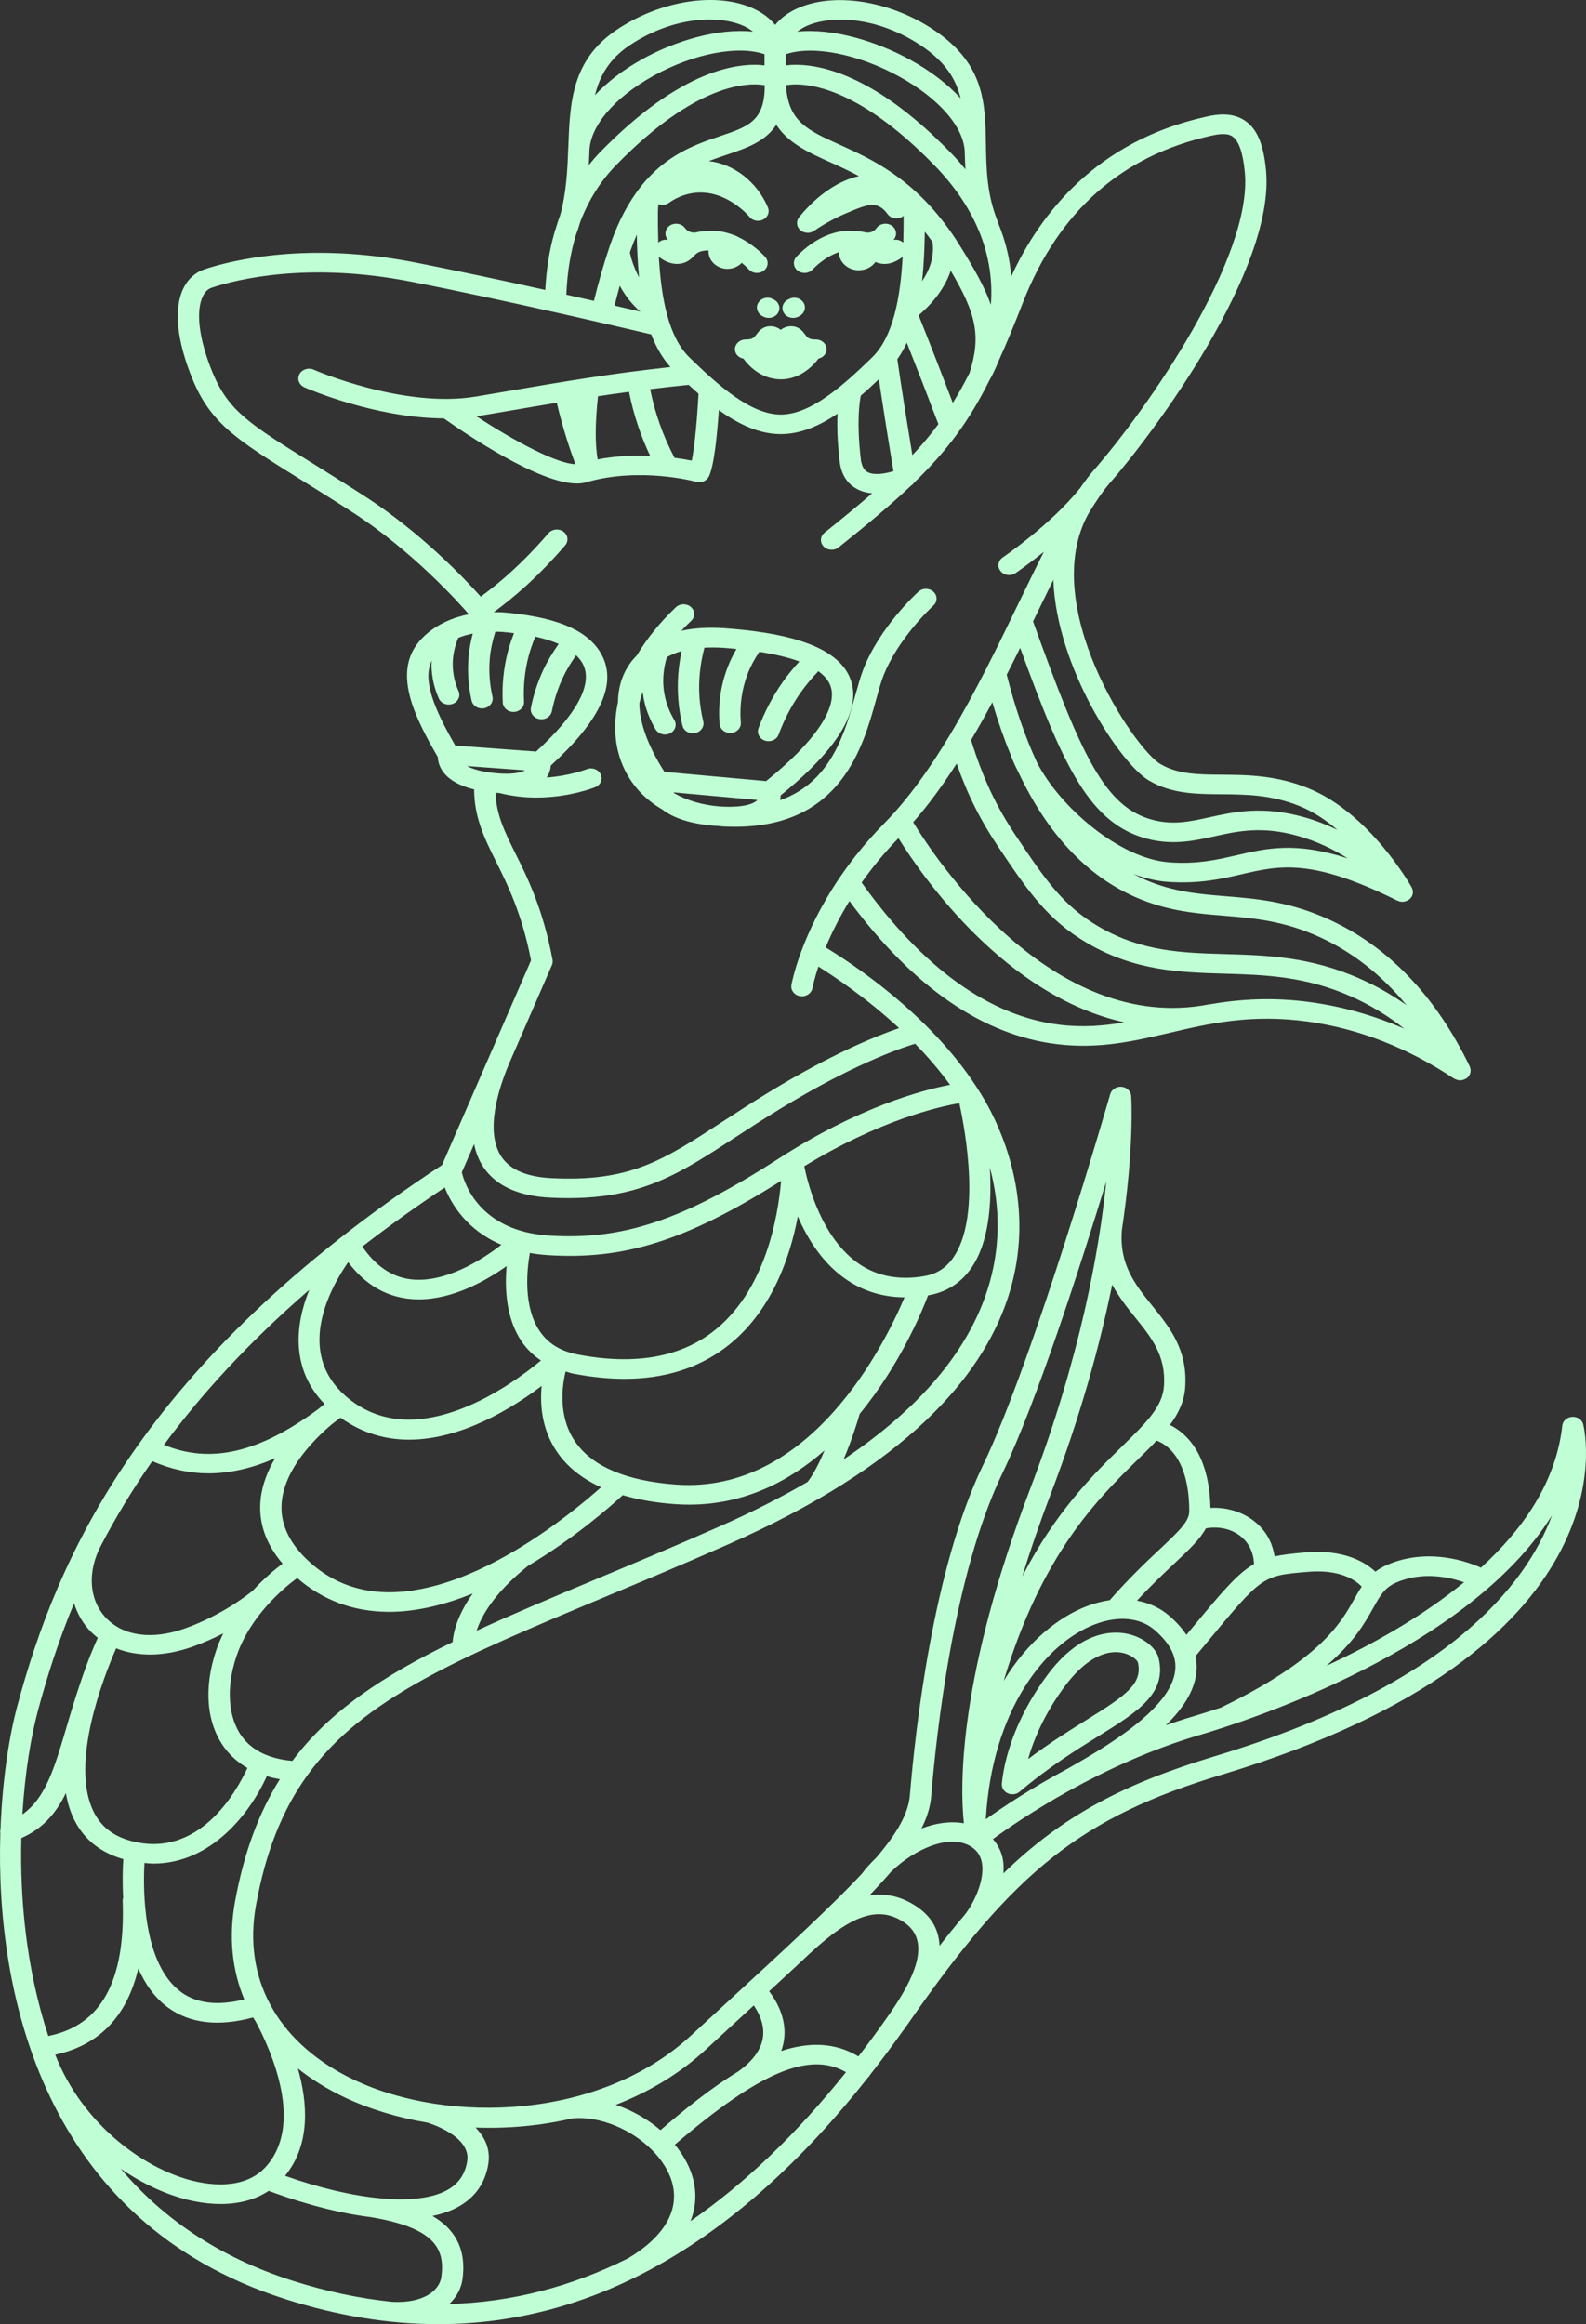 <svg width="389" height="570" viewBox="0 0 389 570" fill="none" xmlns="http://www.w3.org/2000/svg">
<rect x="0" y="0" width="389" height="570" fill="#333333" stroke="none"/>
<path d="M298.12 430.664C275.792 437.412 260.75 445.203 246.105 459.442C246.178 458.31 246.178 457.181 245.988 456.088C245.636 454.146 244.778 452.461 243.532 451.041C249.97 446.333 269.995 432.653 294.174 425.53C306.535 421.891 360.165 404.491 380.652 371.657C374.187 389.079 354.658 413.562 298.12 430.664ZM224.77 467.544C220.87 464.941 216.988 464.291 213.25 464.848C213.99 464.077 214.676 463.335 215.363 462.599C215.408 462.545 215.48 462.516 215.525 462.455C215.57 462.388 215.633 462.321 215.688 462.251C216.699 461.154 217.656 460.089 218.541 459.062C224.509 453.279 233.05 449.688 238.151 452.873C239.641 453.801 240.517 455.105 240.833 456.865C241.6 461.227 238.72 467.086 236.418 469.857C236.409 469.862 236.409 469.876 236.399 469.882C234.44 472.178 232.454 474.632 230.441 477.206C230.287 473.596 228.734 470.189 224.77 467.544ZM169.361 544.736C170.986 540.607 170.968 536.231 169.135 531.847C168.26 529.768 167.023 527.798 165.515 525.978C186.272 508.217 198.488 502.982 207.499 508.201C195.301 523.432 182.579 535.611 169.361 544.736ZM29.614 531.888C35.592 536.005 41.885 538.698 47.528 539.839C49.821 540.303 52.024 540.533 54.118 540.533C58.669 540.533 62.678 539.439 65.901 537.316C70.984 539.21 80.807 542.484 90.784 543.732C106.575 546.319 109.212 551.478 108.246 558.418C107.776 561.776 103.858 564.943 96.174 564.537C88.121 563.699 79.941 561.969 71.634 559.31C53.152 553.4 39.537 543.645 29.614 531.888ZM5.237 450.794C10.537 448.463 13.751 444.695 16.162 439.751C16.55 442.072 17.2 444.279 18.202 446.288C20.586 451.108 24.649 454.354 30.247 455.96C30.102 458.007 29.985 461.412 30.21 465.433C30.147 465.647 30.084 465.858 30.084 466.089C30.815 485.854 24.838 496.745 11.846 499.329C6.42 482.823 4.849 465.625 5.237 450.794ZM18.166 393.195C18.979 395.789 20.315 398.181 22.283 400.174C22.816 400.714 23.394 401.207 23.98 401.671C23.005 403.817 21.353 407.754 19.764 412.548C18.392 416.585 17.254 420.387 16.252 423.797C13.281 433.882 11.097 441.068 5.49 444.983C6.122 434.64 7.639 425.777 9.282 419.627C11.494 411.384 14.293 402.525 18.166 393.195ZM75.851 316.342C72.257 325.217 71.418 335.883 79.597 344.331C79.101 344.721 78.55 345.163 77.945 345.671C63.472 356.322 51.599 359.063 40.214 354.354C49.297 342.037 60.881 329.298 75.851 316.342ZM135.521 235.383C133.192 222.925 129.4 215.295 126.348 209.165C123.712 203.874 121.735 199.776 121.518 194.427C121.816 194.452 122.096 194.452 122.385 194.468C125.563 195.264 128.66 195.605 131.495 195.605C139.557 195.605 145.616 193.208 145.995 193.05C147.322 192.519 147.909 191.101 147.331 189.89C146.744 188.679 145.2 188.14 143.891 188.662C143.819 188.687 139.765 190.28 134.077 190.686C134.781 189.624 135.034 188.571 135.097 187.758C146.816 177.051 151.06 168.408 147.972 161.391C146.871 158.903 144.984 156.838 142.329 155.162C142.32 155.154 142.311 155.146 142.311 155.146C142.284 155.129 142.257 155.129 142.239 155.113C139.151 153.197 134.98 151.828 129.743 150.965C129.734 150.965 129.725 150.957 129.716 150.957C127.793 150.642 125.771 150.368 123.549 150.194C122.692 150.128 121.906 150.153 121.094 150.144C125.798 146.677 131.63 141.859 138.618 133.747C139.512 132.71 139.323 131.201 138.194 130.379C137.056 129.55 135.413 129.733 134.519 130.769C127.919 138.441 122.403 143.02 117.915 146.329C113.934 141.875 103.172 130.537 89.349 121.629C84.437 118.469 80.184 115.823 76.492 113.517C61.179 103.988 56.023 100.778 52.114 91.314C48.801 83.269 47.934 76.269 49.785 72.594C50.317 71.516 51.049 70.844 52.015 70.529C58.326 68.456 75.724 64.167 100.833 69.086C124.272 73.681 153.94 80.639 159.727 82.008C160.901 85.085 162.445 87.797 164.45 90.02C150.013 91.596 138.573 93.537 125.581 95.751L116.715 97.253C98.964 100.23 77.133 90.758 76.916 90.659C75.607 90.095 74.054 90.601 73.431 91.787C72.808 92.981 73.359 94.416 74.659 94.988C75.471 95.345 91.985 102.511 108.869 102.619C114.069 106.302 132.1 118.577 141.489 118.577C142.293 118.577 143.033 118.486 143.701 118.295C156.965 114.413 170.607 118.112 170.743 118.154C171.998 118.519 173.334 117.947 173.876 116.843C175.185 114.189 175.943 106.078 176.313 100.57C181.153 104.062 186.2 106.467 191.5 106.467C196.339 106.467 200.962 104.46 205.422 101.45C205.287 104.294 205.35 108.135 205.946 113.161C206.424 117.225 208.6 119.133 210.343 120.012C211.462 120.584 212.681 120.883 213.909 120.99C210.505 123.951 206.686 127.095 202.262 130.62C201.16 131.491 201.043 133 201.991 134.004C202.939 135.008 204.582 135.107 205.675 134.253C212.907 128.488 218.631 123.678 223.416 119.133C223.759 118.934 224.021 118.652 224.238 118.336C232.4 110.432 237.682 103.258 242.656 93.305C243.027 92.683 243.938 91.016 244.932 88.511C246.855 84.289 248.796 79.586 250.909 74.162C259.585 51.934 275.061 38.198 296.91 33.322L297.271 33.239C300.395 32.542 301.596 33.015 302.228 33.429C303.835 34.491 304.873 37.46 305.316 42.254C307.266 63.288 281.182 100.579 268.244 115.342C267.133 116.603 266.023 118.112 264.912 119.73C264.903 119.746 264.876 119.755 264.867 119.771C257.716 128.696 246.069 136.625 245.952 136.708C244.796 137.496 244.552 138.997 245.401 140.059C245.916 140.697 246.701 141.037 247.505 141.037C248.047 141.037 248.588 140.888 249.058 140.573C249.302 140.407 252.218 138.408 256.037 135.323C254.051 139.238 252.01 143.426 249.879 147.839C244.769 158.397 239.271 169.727 233.104 180.045V180.053C228.165 188.314 222.802 195.928 216.861 201.95C212.473 206.403 208.943 210.849 206.045 215.096C206.036 215.104 206.036 215.112 206.027 215.121C196.402 229.246 194.226 240.932 194.109 241.562C193.883 242.873 194.849 244.1 196.276 244.316C196.411 244.333 196.556 244.341 196.691 244.341C197.955 244.341 199.057 243.511 199.273 242.334C199.282 242.276 199.653 240.293 200.736 237.05C204.772 239.58 212.636 244.847 220.518 252.146C214.974 254.037 204.022 258.449 188.565 267.88C184.322 270.467 180.611 272.881 177.207 275.095C162.554 284.642 154.482 289.909 135.205 288.938C129.31 288.64 125.238 286.923 123.089 283.846C118.692 277.509 122.475 266.345 125.12 260.266C125.129 260.257 125.12 260.257 125.129 260.249L135.377 236.677C135.558 236.271 135.603 235.823 135.521 235.383ZM128.777 188.928C127.82 189.45 125.825 190.014 121.717 189.641C118.195 189.309 115.938 188.629 114.548 187.883L128.777 188.928ZM105.88 162.005C105.853 162.42 105.817 162.834 105.826 163.241C105.88 166.019 106.485 168.732 107.632 171.311C108.047 172.24 109.022 172.804 110.051 172.804C110.386 172.804 110.72 172.746 111.036 172.621C112.372 172.124 113.013 170.722 112.462 169.495C111.568 167.471 111.081 165.339 111.045 163.166C111 160.885 111.487 158.58 112.399 156.431C113.473 155.992 114.674 155.652 115.956 155.386C115.469 157.269 115.099 159.16 114.927 161.084C114.62 164.676 114.864 168.292 115.667 171.833C115.92 172.97 117.013 173.749 118.222 173.749C118.403 173.749 118.575 173.733 118.755 173.7C120.164 173.426 121.076 172.157 120.787 170.863C120.082 167.761 119.866 164.601 120.137 161.466C120.326 159.251 120.823 157.07 121.491 154.93C122.033 154.947 122.538 154.93 123.098 154.972C124.136 155.054 125.102 155.171 126.068 155.287C125.482 156.788 124.958 158.314 124.552 159.857C123.504 163.929 123.089 168.118 123.315 172.323C123.396 173.608 124.543 174.604 125.924 174.604C125.969 174.604 126.014 174.604 126.059 174.596C127.504 174.529 128.614 173.401 128.533 172.082C128.326 168.333 128.696 164.593 129.635 160.977C130.059 159.334 130.646 157.725 131.305 156.141C133.508 156.622 135.413 157.219 137.029 157.924C135.594 159.973 134.276 162.096 133.237 164.344C131.865 167.288 130.854 170.399 130.222 173.575C129.969 174.877 130.908 176.122 132.325 176.362C132.479 176.387 132.641 176.404 132.795 176.404C134.032 176.404 135.133 175.591 135.359 174.43C135.919 171.61 136.822 168.848 138.041 166.227C138.934 164.294 140.072 162.461 141.3 160.686C142.085 161.458 142.726 162.279 143.133 163.199C145.291 168.093 141.264 175.375 131.495 184.316L111.668 182.856C106.332 173.575 103.605 166.782 105.88 162.005ZM141.219 57.723C141.643 56.62 142.004 55.517 142.32 54.422C144.361 49.089 147.268 44.436 151.078 40.529C170.851 20.225 183.545 20.209 187.563 20.889C187.599 29.68 183.581 31.041 176.602 33.396C170.734 35.37 163.357 37.875 157.082 45.87C157.046 45.912 157.01 45.953 156.983 46.003C154.283 49.47 151.791 53.949 149.715 59.871C149.588 60.253 149.453 60.684 149.317 61.074C149.308 61.115 149.29 61.148 149.281 61.19C148.044 64.889 146.798 69.227 145.67 73.797C143.548 73.316 141.282 72.802 138.907 72.271C139.115 67.004 139.891 62.152 141.219 57.723ZM144.559 37.319C144.559 31.115 150.609 23.924 160.342 18.558C170.21 13.1 181.035 11.085 187.509 13.3C187.509 13.324 187.509 13.349 187.509 13.374V16.037C181.153 15.298 167.104 16.883 147.178 37.328C146.202 38.331 145.291 39.401 144.415 40.488C144.469 39.418 144.514 38.356 144.559 37.319ZM154.383 11.143C165.181 3.911 176.539 3.637 182.525 6.424C183.238 6.755 183.997 7.203 184.692 7.759C176.133 6.838 165.623 10.04 157.651 14.444C152.866 17.082 148.947 20.125 145.932 23.335C147.105 18.599 149.444 14.461 154.383 11.143ZM225.863 11.151C231.885 15.157 234.467 19.396 235.614 24.115C232.517 20.731 228.418 17.513 223.353 14.726C215.101 10.164 204.284 6.83 195.554 7.767C196.24 7.22 196.98 6.78 197.675 6.448C203.652 3.662 215.01 3.935 225.863 11.151ZM233.059 37.328C213.141 16.874 199.093 15.298 192.737 16.037V13.374C192.737 13.349 192.746 13.333 192.746 13.3C199.309 11.068 210.433 13.192 220.662 18.832C230.513 24.273 236.634 31.455 236.634 37.585C236.661 38.862 236.716 40.181 236.797 41.524C235.65 40.131 234.431 38.729 233.059 37.328ZM223.777 111.626C222.486 103.805 221.231 95.934 220.085 88.113C220.96 86.868 221.737 85.516 222.414 84.057C225.032 90.684 227.633 97.352 230.161 104.021C228.247 106.617 226.143 109.113 223.777 111.626ZM211.128 97.029C212.627 95.743 214.099 94.391 215.552 93.006C216.69 100.529 217.882 108.068 219.146 115.55C217.177 116.147 214.46 116.628 212.862 115.815C212.509 115.633 211.426 115.085 211.137 112.638C210.036 103.357 210.857 98.339 211.128 97.029ZM226.152 68.961C226.585 65.071 226.766 60.966 226.829 56.81C227.461 57.615 228.093 58.461 228.716 59.349C229.24 63.073 227.903 66.382 226.152 68.961ZM239.885 56.172C239.903 56.213 239.939 56.238 239.957 56.28C242.828 63.056 243.451 69.393 243.027 74.751C241.519 70.38 238.891 65.801 235.325 60.087C234.711 59.091 234.088 58.146 233.456 57.233C233.456 57.233 233.447 57.225 233.438 57.217C224.084 43.689 213.683 38.986 205.955 35.495C197.937 31.878 193.305 29.78 192.782 20.88C196.944 20.208 209.593 20.432 229.167 40.529C234.278 45.763 237.645 50.971 239.803 55.94C239.839 56.023 239.858 56.097 239.885 56.172ZM154.482 61.953C154.554 61.754 154.626 61.538 154.689 61.339C155.168 59.987 155.665 58.743 156.179 57.549C156.242 61.123 156.414 64.648 156.748 68.032C155.321 65.387 154.689 62.948 154.482 61.953ZM152.008 70.081C153.182 72.246 154.807 74.519 157.091 76.434C155.358 76.028 153.191 75.522 150.735 74.958C151.15 73.299 151.575 71.665 152.008 70.081ZM169.081 87.64C163.971 82.655 162.165 73.158 161.596 62.981C161.624 62.998 161.642 63.031 161.669 63.048C162.581 63.719 164.504 65.088 167.059 64.64C168.657 64.35 169.551 63.438 170.201 62.782C170.508 62.467 170.752 62.218 171.059 62.036C171.817 61.563 172.666 61.455 173.803 61.422C173.803 61.505 173.776 61.58 173.776 61.663C173.776 64.018 175.871 65.942 178.435 65.942C179.825 65.942 181.071 65.362 181.929 64.466C182.949 65.304 183.581 66 183.654 66.067C184.168 66.639 184.909 66.938 185.658 66.938C186.245 66.938 186.841 66.755 187.328 66.382C188.439 65.536 188.592 64.026 187.671 63.006C187.039 62.301 184.593 59.805 181.08 58.146C180.683 57.897 180.241 57.715 179.78 57.582C178.245 57.01 176.548 56.611 174.724 56.611C174.706 56.611 174.679 56.611 174.661 56.611C173.632 56.62 172.449 56.645 171.221 56.885C171.194 56.893 171.176 56.885 171.158 56.893C169.298 57.449 168.296 56.321 168.025 55.956C167.248 54.861 165.659 54.53 164.441 55.235C163.222 55.94 162.861 57.424 163.619 58.544C163.691 58.644 163.781 58.751 163.863 58.851C163.005 58.668 162.093 58.917 161.452 59.523C161.38 57.059 161.353 54.588 161.362 52.157C161.371 51.461 161.407 50.764 161.47 50.076C162.31 50.391 163.285 50.291 164.043 49.761C165.407 48.79 167.637 47.579 170.499 47.281C178.146 46.484 183.618 52.929 183.843 53.211C184.349 53.825 185.125 54.148 185.92 54.148C186.353 54.148 186.796 54.048 187.202 53.841C188.331 53.252 188.818 51.992 188.349 50.872C185.613 44.461 179.853 40.181 173.867 39.517C175.392 38.912 176.918 38.398 178.408 37.9C183.148 36.291 187.726 34.731 190.398 30.601C193.36 35.146 198.271 37.377 203.643 39.799C205.864 40.803 208.221 41.873 210.677 43.2C205.846 44.22 200.447 47.77 195.996 53.269C195.228 54.223 195.328 55.558 196.249 56.396C196.745 56.86 197.422 57.101 198.091 57.101C198.632 57.101 199.183 56.943 199.644 56.628C202.135 54.928 204.79 53.476 207.517 52.315C211.426 50.648 213.385 49.877 215.101 50.432C216.067 50.748 216.934 51.436 217.674 52.481C218.36 53.451 219.696 53.825 220.852 53.393C221.141 53.277 221.403 53.12 221.629 52.929C221.629 55.118 221.61 57.325 221.547 59.523C220.897 58.917 219.994 58.668 219.137 58.851C219.218 58.743 219.308 58.644 219.371 58.544C220.139 57.424 219.778 55.94 218.55 55.235C217.331 54.521 215.724 54.861 214.947 55.989C214.911 56.047 213.891 57.524 211.832 56.893C211.814 56.885 211.796 56.893 211.769 56.885C210.541 56.645 209.368 56.62 208.329 56.611C208.311 56.611 208.293 56.611 208.266 56.611C201.485 56.611 196.303 61.928 195.328 62.998C194.407 64.018 194.551 65.528 195.653 66.382C196.14 66.755 196.736 66.938 197.332 66.938C198.073 66.938 198.822 66.639 199.337 66.075C199.472 65.917 202.226 62.981 205.738 61.862C205.792 64.308 207.959 66.282 210.632 66.282C212.347 66.282 213.855 65.47 214.731 64.25C215.092 64.416 215.48 64.557 215.94 64.64C218.477 65.105 220.41 63.719 221.331 63.056C221.358 63.031 221.367 62.998 221.394 62.981C220.834 73.158 219.028 82.663 213.918 87.64C206.939 94.433 198.885 101.673 191.5 101.673C184.114 101.673 176.061 94.433 169.081 87.64ZM165.443 112.273C162.608 106.899 160.612 101.25 159.466 95.436C162.472 95.063 165.614 94.715 168.91 94.383C169.713 95.121 170.517 95.851 171.329 96.564C171.04 102.03 170.427 109.312 169.668 112.962C168.567 112.738 167.113 112.497 165.443 112.273ZM146.591 112.663C145.932 108.981 145.959 103.714 146.672 97.17C149.164 96.796 151.701 96.44 154.283 96.092C155.34 101.483 157.064 106.733 159.457 111.784C155.592 111.626 151.186 111.792 146.591 112.663ZM136.56 98.779C138.149 105.505 140 110.847 141.128 113.833C136.822 113.799 126.448 108.392 116.832 102.072C117.103 102.03 117.383 102.014 117.654 101.972L126.529 100.471C129.951 99.882 133.264 99.318 136.56 98.779ZM233.7 98.804C230.946 91.613 228.147 84.413 225.312 77.322C227.497 75.497 231.425 71.64 233.185 66.39C239.415 76.932 240.688 82.307 237.808 91.447C236.481 94.076 235.126 96.506 233.7 98.804ZM281.733 191.383C287.313 194.7 293.271 194.75 299.583 194.792C305.623 194.841 311.88 194.891 318.832 197.728C322.172 199.096 325.26 201.186 328.023 203.525C325.387 202.265 322.669 201.203 319.852 200.415C309.677 197.57 302.734 199.096 296.612 200.448C291.926 201.485 287.863 202.373 282.952 201.137C270.952 198.118 265.237 185.32 253.373 152.409C253.807 151.538 254.231 150.659 254.647 149.788C255.92 147.175 257.139 144.654 258.348 142.199C259.134 163.838 274.844 187.285 281.733 191.383ZM303.311 209.746C298.58 210.841 293.678 211.985 286.816 211.488C274.717 210.633 260.064 198.101 254.349 187.02C251.432 180.733 248.958 173.542 246.918 165.464C248.038 163.266 249.13 161.068 250.213 158.886C260.75 187.841 267.242 202.157 281.57 205.765C287.791 207.332 292.892 206.204 297.831 205.118C303.573 203.841 309.514 202.53 318.335 205.01C322.615 206.204 326.696 208.054 330.56 210.517C317.812 206.395 310.715 208.029 303.311 209.746ZM300.142 224.576C307.356 225.165 314.814 225.779 323.626 229.801C331.725 233.484 338.849 239.099 344.961 246.497C341.404 243.984 337.639 241.836 333.675 240.078C321.378 234.595 310.715 234.288 300.404 233.99C289.958 233.683 280.099 233.393 269.67 227.354C260.741 222.187 256.452 215.817 249.347 205.251C244.354 197.836 241.085 190.885 238.178 181.504C239.975 178.477 241.708 175.375 243.388 172.24C244.733 176.818 246.232 181.123 247.884 185.112C247.893 185.129 247.893 185.146 247.893 185.162C248.372 186.506 249.013 187.891 249.735 189.284C256.922 204.595 266.664 214.955 278.844 220.172C286.5 223.456 293.434 224.029 300.142 224.576ZM296.693 246.307C296.675 246.315 296.648 246.298 296.621 246.307C257.807 253.979 229.041 209.995 223.976 201.659C227.768 197.338 231.307 192.469 234.639 187.277C237.338 194.949 240.471 201.186 244.905 207.78C252.146 218.546 256.931 225.654 266.89 231.419C278.519 238.145 289.561 238.469 300.242 238.784C310.002 239.066 320.096 239.364 331.409 244.391C336.041 246.456 340.392 249.093 344.437 252.287C336.989 249.044 329.323 246.862 321.504 245.792C311.88 244.465 303.844 245.087 296.693 246.307ZM259.964 251.333C242.774 249.251 226.423 237.506 211.327 216.448C213.828 212.906 216.798 209.232 220.364 205.566C226.396 215.245 246.62 244.274 275.756 250.727C270.727 251.598 265.598 252.013 259.964 251.333ZM206.903 357.931C208.943 353.181 210.37 348.47 210.866 346.748C220.708 334.772 226.125 321.684 227.633 317.686C227.687 317.678 227.732 317.678 227.777 317.669C232.138 316.898 235.641 314.675 238.169 311.084C242.602 304.772 243.297 295.01 242.774 286.293C247.586 304.133 245.88 331.819 206.903 357.931ZM176.313 374.447C165.407 379.257 155.087 383.574 145.986 387.384C135.296 391.855 125.617 395.91 116.895 399.934C118.06 396.368 121.175 390.697 129.445 384.08C129.454 384.07 129.463 384.057 129.472 384.048C140.749 377.331 149.561 369.617 152.739 366.688C156.468 367.778 160.667 368.53 165.398 368.878C166.635 368.968 167.835 369.012 169.027 369.012C182.552 369.012 193.549 363.329 202.244 355.71C201.052 358.557 199.644 361.388 198.1 363.428C191.68 367.164 184.475 370.849 176.313 374.447ZM71.707 431.863C66.235 431.374 62.091 429.487 59.5 426.103C55.915 421.411 55.364 413.937 58.028 406.11C61.342 396.391 69.395 389.597 72.889 387.01C79.092 392.395 86.505 395.204 94.974 395.303C95.127 395.306 95.272 395.307 95.425 395.307C102.296 395.307 109.275 393.503 115.938 390.822C112.101 396.215 111.18 400.465 111.017 402.713C93.881 411.049 80.862 419.636 71.707 431.863ZM57.649 466.342C56.069 475.016 56.899 483.123 59.915 490.355C53.505 491.963 48.331 491.394 44.512 488.63C35.014 481.77 35.068 463.54 35.429 456.894C36.16 456.958 36.901 457.047 37.614 457.047C51.888 457.047 61.396 444.577 65.441 435.615C66.461 435.922 67.535 436.162 68.646 436.353C63.517 444.519 59.861 454.229 57.649 466.342ZM28.486 404.252C30.996 405.256 33.795 405.778 36.774 405.778C40.043 405.778 43.528 405.16 47.085 403.907C49.902 402.915 52.475 401.757 54.76 400.583C54.127 401.891 53.532 403.247 53.044 404.677C49.857 414.055 50.651 422.866 55.229 428.86C56.692 430.776 58.533 432.352 60.682 433.596C58.037 439.353 48.764 456.097 31.953 451.444C27.691 450.26 24.748 447.925 22.951 444.305C17.092 432.461 25.416 411.275 28.486 404.252ZM83.516 347.686C88.915 351.552 94.648 353.079 100.318 353.079C113.239 353.079 125.743 345.287 132.849 339.901C132.407 344.587 132.876 350.76 136.777 356.315C139.268 359.865 142.844 362.673 147.421 364.756C139.539 371.766 116.489 390.508 95.443 390.508C95.308 390.508 95.172 390.508 95.037 390.506C87.263 390.416 80.519 387.624 75.002 382.209C70.587 377.876 68.6 373.161 69.115 368.21C69.946 360.185 76.943 353.072 81.376 349.314C82.108 348.771 82.821 348.226 83.516 347.686ZM85.394 309.549C89.303 314.741 94.179 317.769 99.948 318.499C100.878 318.615 101.799 318.673 102.729 318.673C111.09 318.673 119.143 314.144 124.263 310.511C123.784 315.82 124.046 323.268 127.955 329.024C129.228 330.898 130.836 332.416 132.677 333.669C125.391 339.716 102.819 356.168 86.134 343.49C71.788 332.599 80.807 316.168 85.394 309.549ZM122.981 305.278C118.358 308.853 109.203 314.808 100.653 313.746C96.039 313.157 92.084 310.445 88.879 305.717C95.1 300.898 101.826 296.071 109.085 291.228C110.683 295.267 114.466 301.686 122.981 305.278ZM226.784 312.958C220.726 314.028 215.381 313.074 210.92 310.113C201.521 303.859 198.145 290.431 197.269 286.019C215.652 274.805 229.953 271.471 235.298 270.55C236.788 277.385 240.67 298.684 233.772 308.479C232.03 310.968 229.745 312.436 226.784 312.958ZM129.96 307.293C131.314 307.534 132.741 307.716 134.266 307.816C153.146 309.06 168.368 304.249 191.581 289.602C190.85 298.278 187.753 316.865 174.634 326.768C166.364 333.013 155.258 334.822 141.607 332.176C137.463 331.371 134.456 329.513 132.398 326.494C128.28 320.456 129.219 311.482 129.96 307.293ZM165.813 364.096C153.696 363.204 145.408 359.721 141.192 353.744C136.831 347.565 137.833 340.061 138.727 336.364C139.332 336.53 139.891 336.746 140.532 336.87C144.966 337.733 149.173 338.164 153.146 338.164C162.861 338.164 171.167 335.593 177.957 330.475C189.152 322.024 193.766 308.479 195.68 298.327C198.091 303.909 201.892 310.03 207.842 313.987C211.986 316.749 216.681 318.142 221.854 318.175C217.159 329.314 198.948 366.486 165.813 364.096ZM118.692 286.425C121.789 290.888 127.242 293.343 134.917 293.724C136.469 293.807 137.968 293.84 139.404 293.84C157.461 293.84 166.725 287.81 180.232 279.01C183.59 276.821 187.256 274.432 191.454 271.877C208.943 261.211 220.527 257.164 224.445 255.977C227.47 259.063 230.395 262.439 233.014 266.055C225.989 267.398 210.505 271.562 190.985 284.144C167.51 299.273 152.748 304.2 134.637 303.03C117.627 301.91 113.907 290.232 113.275 287.512L116.281 280.586C116.706 282.676 117.464 284.659 118.692 286.425ZM24.911 378.77C24.92 378.767 24.92 378.765 24.92 378.761C28.387 372.131 32.477 365.315 37.343 358.353C42.056 360.406 46.67 361.346 51.103 361.346C56.899 361.346 62.398 359.865 67.481 357.626C65.666 360.697 64.294 364.103 63.915 367.736C63.337 373.343 65.152 378.627 69.314 383.478C67.472 384.854 64.772 387.089 62.019 390.093C61.287 390.701 54.66 396.096 45.216 399.425C37.37 402.189 30.427 401.287 26.157 396.953C21.787 392.52 21.299 385.385 24.911 378.77ZM13.552 503.919C24.351 501.6 31.14 494.499 33.921 482.781C35.592 486.574 37.939 489.986 41.27 492.398C46.643 496.281 53.64 497.074 62.082 494.781C62.289 495.149 62.533 495.5 62.75 495.862C66.488 502.86 74.839 521.376 64.863 531.751C61.396 535.362 55.635 536.567 48.647 535.154C35.935 532.579 20.225 521.107 13.552 503.919ZM84.572 514.406C90.567 517.237 97.484 519.348 104.869 520.585C104.878 520.589 104.887 520.595 104.887 520.598C104.995 520.63 115.595 523.761 114.593 530.021C114.06 533.366 112.354 535.745 109.365 537.29C102.034 541.083 86.793 539.625 69.919 533.625C76.176 525.961 75.49 515.817 73.061 507.3C76.419 509.967 80.248 512.359 84.572 514.406ZM140.397 519.527C147.105 518.906 154.879 522.21 159.953 527.327C159.98 527.359 159.989 527.398 160.016 527.426C160.053 527.455 160.098 527.465 160.125 527.493C161.903 529.326 163.339 531.383 164.26 533.564C167.312 540.885 163.718 548.072 154.13 553.803C154.121 553.81 154.112 553.822 154.103 553.829C139.982 560.897 125.337 564.636 110.205 565.068C112.029 563.309 113.121 561.198 113.428 559.029C114.521 551.168 111.18 546.444 106.07 543.466C108.164 543.025 110.151 542.391 111.929 541.471C116.354 539.181 118.999 535.56 119.766 530.717C120.362 526.959 118.827 524.023 116.624 521.785C124.452 522.072 132.524 521.376 140.397 519.527ZM173.162 502.62L181.559 494.89C182.706 493.831 183.78 492.846 184.882 491.829C186.064 493.565 187.437 496.249 187.166 499.258C186.877 502.434 184.782 505.406 180.954 508.099C174.562 511.982 168.142 517.134 161.994 522.424C158.825 519.706 155.024 517.556 151.033 516.21C159.041 513.105 166.598 508.668 173.162 502.62ZM198.795 478.946C208.943 469.524 215.57 467.343 221.701 471.427C228.752 476.134 223.958 485.528 218.387 493.626C215.805 497.34 213.196 500.916 210.55 504.341C204.691 500.807 198.253 500.819 191.608 503.02C192.014 501.913 192.276 500.771 192.375 499.601C192.8 494.688 190.362 490.604 188.647 488.362C192.294 484.998 195.671 481.869 198.759 478.965C198.777 478.955 198.786 478.953 198.795 478.946ZM245.853 361.34C254.141 344.152 264.777 311.167 271.341 289.751C269.616 306.63 264.966 332.906 252.696 365.075C235.172 410.997 235.388 437.454 236.409 447.161C233.122 446.576 229.538 447.093 226.016 448.437C227.38 445.706 228.174 443.137 228.391 440.585C229.664 425.003 233.926 386.079 245.853 361.34ZM278.374 323.036C282.464 328.103 285.994 332.483 285.489 339.927C285.137 345.003 281.191 348.876 275.205 354.732C268.126 361.66 258.908 370.749 250.728 386.638C252.642 380.433 254.89 373.813 257.617 366.662C265.147 346.947 269.851 329.538 272.785 315.057C274.401 318.051 276.433 320.63 278.374 323.036ZM291.691 370.58C291.7 373.029 289.497 375.208 284.505 379.903C281.164 383.037 277.038 386.926 272.189 392.447C270.384 392.709 268.524 393.186 266.646 393.892C259.712 396.506 252.064 402.522 246.178 412.231C255.432 381.189 269.309 367.515 279.006 358.017C280.685 356.376 282.256 354.831 283.683 353.312C286.139 354.211 291.628 357.655 291.691 370.58ZM304.63 377.056C307.085 379.234 307.528 382.013 307.564 383.581C303.42 385.954 299.601 390.563 291.538 400.295L290.996 400.951C289.931 399.346 288.531 397.781 286.78 396.272C284.532 394.324 281.832 393.112 278.871 392.565C282.455 388.702 285.597 385.733 288.233 383.255C291.701 380.002 294.355 377.475 295.772 374.833C299.005 374.239 302.309 375.003 304.63 377.056ZM241.79 446.179C243.297 419.588 256.245 403.004 268.632 398.332C274.338 396.182 279.656 396.704 283.204 399.765C286.969 403.018 288.622 406.261 288.242 409.689C287.204 419.184 271.043 428.547 261.888 433.751C252.859 438.583 245.844 443.278 241.79 446.179ZM320.665 385.506C328.7 384.803 332.492 387.55 333.982 389.127C333.341 390.096 332.745 391.123 332.149 392.2C328.854 398.069 323.888 406.932 299.438 418.798C296.549 419.758 294.183 420.487 292.576 420.964C290.319 421.629 288.107 422.358 285.94 423.119C290.066 419.118 292.928 414.816 293.443 410.169C293.587 408.816 293.506 407.482 293.235 406.168L295.7 403.203C309.568 386.443 309.568 386.443 320.665 385.506ZM342.523 388.097C349.042 385.282 355.678 386.859 359.091 388.056C348.771 396.506 336.564 403.324 325.296 408.557C332.059 402.813 334.731 398.066 336.79 394.397C338.551 391.247 339.616 389.347 342.523 388.097ZM388.326 349.365C388.055 348.217 386.972 347.417 385.617 347.491C384.344 347.561 383.306 348.476 383.18 349.646C381.69 363.217 373.817 374.808 363.235 384.473C360.436 383.2 350.496 379.366 340.302 383.75C339.146 384.25 338.18 384.819 337.341 385.449C334.758 383.031 329.567 379.944 320.186 380.728C317.098 380.987 314.688 381.253 312.611 381.707C312.259 379.315 311.212 376.222 308.259 373.606C305.216 370.909 301.081 369.588 296.883 369.815C296.603 356.603 290.969 351.454 286.951 349.471C289.082 346.608 290.464 343.666 290.698 340.224C291.321 331.031 286.879 325.516 282.572 320.182C278.41 315.023 274.492 310.13 275.16 301.703C278.193 281.565 277.498 269.663 277.444 268.784C277.363 267.606 276.37 266.66 275.097 266.544C273.869 266.412 272.641 267.183 272.307 268.319C272.126 268.966 253.536 333.544 241.076 359.395C228.824 384.819 224.482 424.392 223.172 440.227C222.811 444.653 220.211 449.387 214.92 455.598C213.611 456.852 212.392 458.188 211.327 459.603C204.031 467.413 193.134 477.446 177.866 491.499L169.461 499.233C147.078 519.875 109.943 520.995 86.965 510.136C77.9 505.857 71.192 499.972 67.03 492.955C66.759 492.469 66.524 492.056 66.325 491.714C62.425 484.498 61.152 476.154 62.804 467.134C65.197 454.021 69.287 443.911 75.264 435.567C75.3 435.509 75.345 435.464 75.372 435.407C88.996 416.508 112.399 406.705 148.144 391.75C157.272 387.934 167.619 383.603 178.57 378.774C265.689 340.365 252.742 291.85 243.117 272.773C242.07 270.691 240.869 268.692 239.614 266.735C239.542 266.611 239.469 266.486 239.379 266.378C227.723 248.48 208.537 235.989 202.506 232.356C203.86 229.08 205.756 225.19 208.338 220.976C223.94 242.06 241.058 253.887 259.278 256.085C269.58 257.329 277.959 255.372 286.834 253.307C296.657 251.001 306.842 248.637 320.737 250.537C333.16 252.245 345.223 256.94 356.581 264.496C356.662 264.554 356.761 264.57 356.843 264.612C356.924 264.653 356.996 264.695 357.078 264.728C357.412 264.86 357.764 264.952 358.116 264.952C358.396 264.952 358.676 264.91 358.937 264.827C359.037 264.794 359.118 264.736 359.208 264.703C359.353 264.637 359.506 264.587 359.642 264.504C359.66 264.487 359.669 264.471 359.687 264.454C359.714 264.438 359.741 264.438 359.759 264.421C359.994 264.247 360.183 264.039 360.337 263.815C360.364 263.774 360.373 263.724 360.4 263.674C360.517 263.467 360.608 263.251 360.662 263.019C360.689 262.92 360.68 262.828 360.689 262.729C360.698 262.538 360.698 262.356 360.671 262.165C360.644 262.057 360.617 261.958 360.581 261.85C360.554 261.759 360.545 261.667 360.508 261.584C352.148 244.275 340.519 232.14 325.946 225.497C316.25 221.084 308.304 220.429 300.612 219.799C294.057 219.259 287.881 218.753 281.056 215.826C280.008 215.378 278.988 214.88 277.986 214.349C280.803 215.386 283.638 216.074 286.419 216.274C294.129 216.813 299.691 215.535 304.593 214.399C313.794 212.267 321.739 210.426 342.704 220.877C342.731 220.885 342.758 220.885 342.785 220.893C343.146 221.067 343.543 221.167 343.95 221.167C344.266 221.167 344.573 221.109 344.871 221.001C344.979 220.968 345.06 220.902 345.16 220.852C345.313 220.777 345.467 220.727 345.611 220.62C345.638 220.595 345.647 220.562 345.683 220.545C345.71 220.52 345.746 220.503 345.783 220.479C345.963 220.321 346.099 220.13 346.225 219.931C346.234 219.906 346.261 219.89 346.27 219.873C346.415 219.616 346.487 219.342 346.532 219.069C346.541 218.977 346.532 218.894 346.532 218.803C346.532 218.612 346.514 218.422 346.469 218.223C346.442 218.123 346.406 218.024 346.369 217.924C346.324 217.841 346.315 217.75 346.27 217.667C345.855 216.929 335.896 199.445 320.954 193.34C313.008 190.097 305.894 190.047 299.619 189.998C293.849 189.956 288.875 189.915 284.577 187.36C278.112 183.52 254.583 148.494 266.926 126.033C268.759 122.998 270.546 120.36 272.307 118.345C282.943 106.219 312.773 66.133 310.525 41.848C309.92 35.329 308.304 31.53 305.271 29.539C302.21 27.516 298.535 28.013 296.034 28.577L295.682 28.66C268.993 34.607 255.17 52.315 248.038 67.775C247.685 63.67 246.71 59.257 244.814 54.679C244.796 54.612 244.805 54.546 244.778 54.48C242.024 47.745 241.916 41.458 241.817 35.362C241.645 25.21 241.492 15.622 228.924 7.261C218.098 0.062 204.266 -2.02 195.301 2.177C193.134 3.197 191.409 4.533 190.127 6.1C188.827 4.516 187.094 3.172 184.891 2.144C175.889 -2.053 162.084 0.045 151.313 7.27C140.198 14.71 139.801 25.094 139.386 36.084C139.178 41.591 138.934 47.239 137.372 52.854C136.939 53.982 136.578 55.16 136.217 56.338C136.145 56.512 136.099 56.686 136.027 56.86C136 56.927 136.009 56.985 135.991 57.043C134.745 61.38 134.005 66.083 133.743 71.11C123.622 68.862 112.182 66.407 101.926 64.391C75.508 59.208 56.99 63.803 50.254 66.009C47.97 66.755 46.173 68.339 45.045 70.579C42.535 75.547 43.32 83.509 47.23 93.014C51.726 103.896 58.118 107.878 73.557 117.49C77.232 119.78 81.466 122.417 86.351 125.561C101.23 135.14 112.751 148.054 114.999 150.65C108.074 152.019 103.515 155.701 101.51 159.16C97.177 166.625 101.962 176.329 107.397 185.701C107.424 186.63 107.695 188.082 108.887 189.566C110.386 191.424 112.877 192.768 116.29 193.606C116.317 200.423 118.764 205.475 121.599 211.164C124.47 216.929 128.028 224.07 130.249 235.532L108.417 285.729C34.607 334.208 13.959 382.125 4.217 418.481C2.312 425.614 0.578 436.267 0.127 448.658C0.036 448.971 0.027 449.288 0.082 449.614C-1.128 488.81 10.609 544.88 69.919 563.846C82.758 567.95 95.299 570 107.523 570C145.959 569.997 181.279 549.661 213.006 509.362C213.051 509.324 213.105 509.304 213.142 509.263C213.232 509.164 213.277 509.039 213.349 508.927C216.13 505.37 218.893 501.686 221.629 497.819C221.656 497.784 221.701 497.771 221.728 497.737C222.089 497.228 222.513 496.623 222.956 495.981C222.974 495.964 222.983 495.948 222.992 495.929C248.886 458.662 265.382 445.613 299.754 435.218C400.56 404.732 388.868 351.61 388.326 349.365Z" fill="#C0FFD5"/>
<path d="M177.462 158.879C178.58 158.953 179.585 159.07 180.631 159.165C179.809 160.595 179.074 162.062 178.492 163.58C176.768 168.038 176.097 172.738 176.496 177.548C176.6 178.81 177.741 179.763 179.098 179.763C179.162 179.763 179.226 179.763 179.298 179.763C180.735 179.66 181.812 178.509 181.701 177.189C181.365 173.046 181.94 169.006 183.409 165.178C184.135 163.316 185.117 161.548 186.242 159.855C190.122 160.456 193.426 161.248 196.06 162.23C194.552 163.895 193.115 165.618 191.854 167.444C189.435 170.927 187.48 174.681 186.027 178.612C185.564 179.873 186.298 181.229 187.663 181.655C187.943 181.743 188.23 181.779 188.501 181.779C189.595 181.779 190.609 181.149 190.976 180.151C192.293 176.588 194.065 173.178 196.252 170.018C197.577 168.111 199.102 166.322 200.714 164.613C202.199 165.691 203.221 166.894 203.699 168.236C205.583 173.515 199.828 181.992 187.895 191.569L162.966 189.303C158.888 182.909 156.828 177.174 156.82 172.452C157.044 171.528 157.299 170.604 157.626 169.673C157.73 170.494 157.858 171.33 158.065 172.188C158.616 174.527 159.542 176.786 160.811 178.898C161.29 179.69 162.184 180.144 163.102 180.144C163.525 180.144 163.964 180.049 164.363 179.843C165.624 179.206 166.087 177.746 165.393 176.588C164.363 174.872 163.613 173.046 163.166 171.162C162.216 167.158 162.799 163.653 163.557 161.174C164.587 160.595 165.752 160.067 167.189 159.664C166.351 163.572 166.064 167.517 166.367 171.455C166.527 173.633 166.87 175.825 167.381 177.959C167.652 179.081 168.738 179.843 169.935 179.843C170.119 179.843 170.31 179.821 170.502 179.785C171.906 179.499 172.801 178.216 172.489 176.925C172.026 175.019 171.723 173.068 171.571 171.125C171.268 167.026 171.699 162.905 172.777 158.843C174.205 158.777 175.73 158.762 177.462 158.879ZM185.771 196.195C185.189 196.841 183.105 198.19 176.576 197.794C172.322 197.442 168.546 196.349 165.449 194.582C165.353 194.502 165.241 194.414 165.162 194.326L172.689 195.008L185.771 196.195ZM152.733 187.726C154.689 192.338 158.065 195.997 162.496 198.564C165.305 200.727 169.544 202.062 175.171 202.524C175.498 202.553 175.778 202.546 176.089 202.568C176.488 202.597 176.863 202.67 177.278 202.692C178.292 202.744 179.29 202.773 180.248 202.773C206.278 202.773 211.666 183.261 214.922 171.44C215.513 169.292 216.032 167.444 216.575 165.999C220.143 156.569 228.851 148.592 228.931 148.518C229.961 147.58 229.969 146.062 228.955 145.123C227.941 144.184 226.289 144.17 225.267 145.101C224.876 145.453 215.617 153.915 211.642 164.423C211.019 166.065 210.484 168.009 209.862 170.26C207.259 179.682 203.891 191.818 191.343 196.247C191.431 195.814 191.455 195.426 191.463 195.066C201.377 187.088 211.961 175.972 208.664 166.74C206.469 160.58 198.83 156.679 185.452 154.861C185.436 154.861 185.42 154.861 185.404 154.854C183.058 154.538 180.559 154.282 177.861 154.091C173.838 153.805 170.262 154.01 167.117 154.7C167.883 153.878 168.682 153.064 169.528 152.265C170.526 151.312 170.502 149.794 169.464 148.87C168.434 147.946 166.774 147.968 165.768 148.929C161.833 152.668 158.64 156.65 156.222 160.698C155.767 161.182 155.312 161.651 154.896 162.186C153.093 164.533 151.624 167.803 151.568 172.195C150.387 177.651 150.714 182.967 152.733 187.726Z" fill="#C0FFD5"/>
<path d="M261.251 413.445C265.264 408.078 269.62 405.193 273.633 405.193C274.025 405.193 274.4 405.222 274.783 405.276C277.364 405.641 278.905 407.144 279.08 407.665C280.329 412.949 276.123 415.825 266.472 421.821C262.333 424.399 257.437 427.444 252.174 431.4C253.864 425.388 257.012 419.103 261.251 413.445ZM269.403 425.797C279.179 419.717 286.241 415.326 284.176 406.645C283.635 404.329 280.612 401.431 276.082 400.613C272.276 399.94 264.723 400.322 256.945 410.726C250.658 419.119 246.569 428.858 245.72 437.442C245.62 438.43 246.203 439.374 247.169 439.812C247.535 439.978 247.927 440.059 248.318 440.059C248.959 440.059 249.601 439.841 250.092 439.422C257.187 433.389 263.957 429.18 269.403 425.797Z" fill="#C0FFD5"/>
<path d="M187.085 77.577L187.333 77.698C187.72 77.883 188.139 77.968 188.541 77.968C189.486 77.968 190.401 77.506 190.865 76.687C191.531 75.513 191.036 74.061 189.758 73.45C189.742 73.442 189.393 73.264 189.37 73.264C188.1 72.674 186.589 73.165 185.931 74.339C185.272 75.506 185.815 76.965 187.085 77.577Z" fill="#C0FFD5"/>
<path d="M191.541 93.028C193.487 93.028 195.105 92.475 196.48 91.728C196.582 91.685 196.668 91.614 196.769 91.556C198.653 90.458 199.981 88.993 200.747 87.945C201.88 87.687 202.74 86.782 202.74 85.662C202.74 84.334 201.568 83.257 200.13 83.257C198.371 83.257 198.051 82.819 197.465 82.029C196.949 81.319 195.988 80.005 194.034 80.005C193.057 80.005 192.174 80.342 191.494 80.909C190.822 80.342 189.939 80.005 188.962 80.005C187.008 80.005 186.039 81.319 185.523 82.029C184.961 82.797 184.625 83.257 182.866 83.257C181.42 83.257 180.256 84.334 180.256 85.662C180.256 86.818 181.162 87.737 182.35 87.959C182.811 88.591 183.444 89.374 184.304 90.135C186.406 92.03 188.907 93.028 191.541 93.028Z" fill="#C0FFD5"/>
<path d="M194.527 77.97C194.931 77.97 195.352 77.884 195.733 77.698L195.99 77.577C197.259 76.962 197.796 75.503 197.142 74.337C196.488 73.164 194.97 72.671 193.701 73.264C193.686 73.264 193.328 73.443 193.312 73.45C192.036 74.058 191.545 75.51 192.215 76.683C192.682 77.505 193.585 77.97 194.527 77.97Z" fill="#C0FFD5"/>
</svg>
